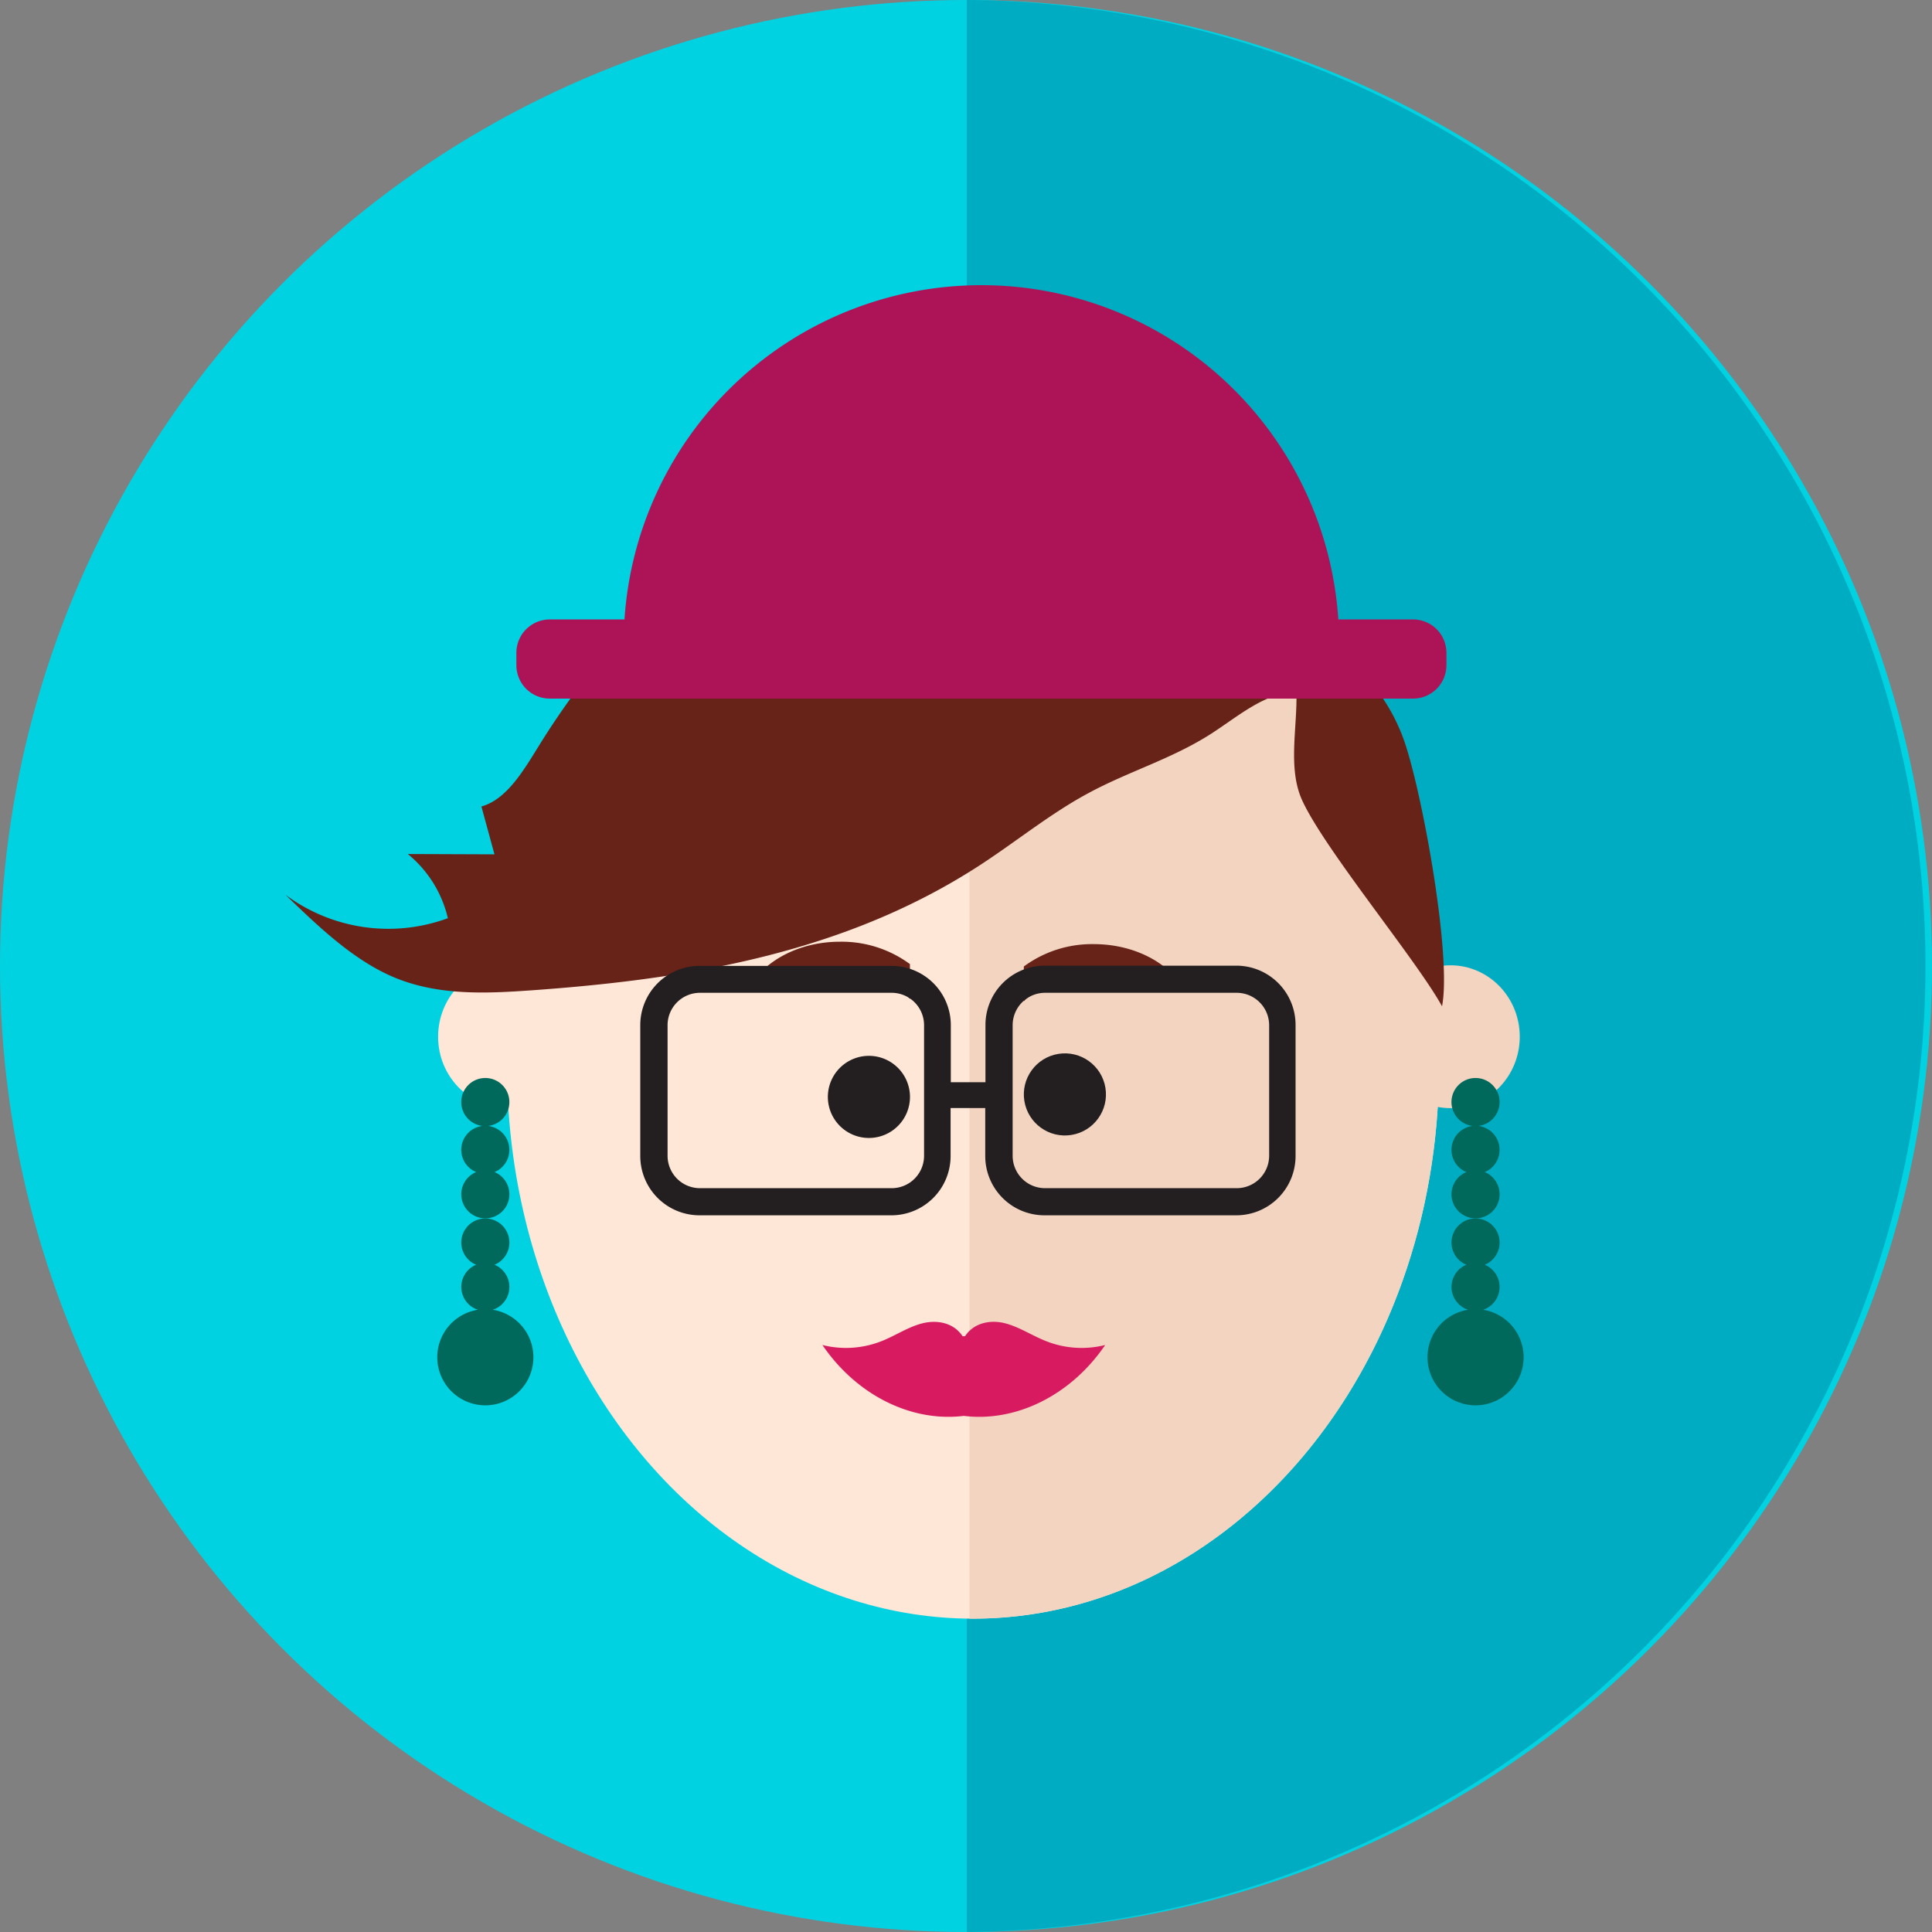 <svg id="Layer_1" data-name="Layer 1" xmlns="http://www.w3.org/2000/svg" viewBox="0 0 352.44 352.44"><rect x="0" y="0" width="352.44" height="352.44" fill="#808080" stroke="none"/><defs><style>.cls-1{fill:#00d2e2;}.cls-2{fill:#00acc1;}.cls-3{fill:#ffe7d7;}.cls-4{fill:#f2d4c0;}.cls-5{fill:#231f20;}.cls-6{fill:#682319;}.cls-7{fill:#d81b60;}.cls-8{fill:#00695c;}.cls-9{fill:#ad1457;}</style></defs><circle class="cls-1" cx="176.22" cy="176.22" r="176.22"/><path class="cls-2" d="M176.36,0V352.43A176.22,176.22,0,0,0,176.36,0Z"/><ellipse class="cls-3" cx="177.5" cy="194.6" rx="85" ry="100.68"/><path class="cls-4" d="M177.5,93.92h-.64V295.27h.64c46.94,0,85-45.08,85-100.68S224.44,93.92,177.5,93.92Z"/><ellipse class="cls-3" cx="92.57" cy="189.12" rx="12.65" ry="13.03"/><ellipse class="cls-4" cx="264.59" cy="189.12" rx="12.65" ry="13.03"/><circle class="cls-5" cx="194.25" cy="199.66" r="7.49" transform="translate(-29.47 33.69) rotate(-9.22)"/><path class="cls-6" d="M199.54,172.23a20.93,20.93,0,0,0-12.77,4.08v6.37c3.07-4.19,25.83-5.25,29.12-2.41C213.06,175.53,206.8,172.23,199.54,172.23Z"/><path class="cls-5" d="M158.5,192.61A7.49,7.49,0,1,0,166,200.1,7.49,7.49,0,0,0,158.5,192.61Z"/><path class="cls-6" d="M136.87,179.82c3.29-2.83,26-1.78,29.12,2.42v-6.37a21,21,0,0,0-12.78-4.08C146,171.79,139.7,175.08,136.87,179.82Z"/><path class="cls-7" d="M190.7,244.6c-2.5-1-4.85-2.58-7.42-3.22s-5.58-.13-7.24,2.38h-.44c-1.66-2.51-4.66-3-7.24-2.38s-4.92,2.22-7.41,3.22a17.64,17.64,0,0,1-10.92.76c6.21,9.13,16.19,14.11,25.79,12.93,9.6,1.18,19.58-3.8,25.79-12.93A17.6,17.6,0,0,1,190.7,244.6Z"/><path class="cls-8" d="M269.17,196.65a4.39,4.39,0,1,0,4.39,4.39A4.39,4.39,0,0,0,269.17,196.65Z"/><path class="cls-8" d="M273.56,209.81a4.39,4.39,0,1,0-6.07,4,4.39,4.39,0,1,0,3.37,0A4.39,4.39,0,0,0,273.56,209.81Z"/><path class="cls-8" d="M270.54,238.93a4.38,4.38,0,0,0,.32-8.21,4.39,4.39,0,1,0-3.37,0,4.38,4.38,0,0,0,.32,8.21,8.77,8.77,0,1,0,2.73,0Z"/><path class="cls-8" d="M88.53,196.65A4.39,4.39,0,1,0,92.92,201,4.39,4.39,0,0,0,88.53,196.65Z"/><path class="cls-8" d="M92.92,209.81a4.39,4.39,0,1,0-6.07,4,4.39,4.39,0,1,0,3.37,0A4.37,4.37,0,0,0,92.92,209.81Z"/><path class="cls-8" d="M89.9,238.93a4.38,4.38,0,0,0,.32-8.21,4.39,4.39,0,1,0-3.37,0,4.38,4.38,0,0,0,.32,8.21,8.77,8.77,0,1,0,2.73,0Z"/><path class="cls-6" d="M238.26,117.43c.53-9.77-7.17-17-14.29-21.36a93.58,93.58,0,0,0-23.31-10.72c-18.95-5.44-39.25-2.63-57.16,6.71s-33.46,25-45.24,44.06c-2.84,4.59-5.87,9.72-10.44,11,.79,2.91,1.59,5.82,2.38,8.73l-15.81-.06A21.39,21.39,0,0,1,81.7,167.5a31.45,31.45,0,0,1-29.64-4.29c6.2,6,12.56,12.07,20,15.15,7.89,3.24,16.42,2.9,24.72,2.31,28.29-2,57.22-6.65,82.22-23,6.55-4.29,12.78-9.36,19.58-13,7.29-3.94,15.15-6.22,22.22-10.73,5.06-3.23,10-7.68,15.7-7.67.16,6.64-1.59,13.81,1,19.63,4,8.89,20.94,29.26,25.56,37.67,1.84-9.38-3.83-40.16-7.09-48.94S246.06,118.66,238.26,117.43Z"/><path class="cls-9" d="M257.79,113H244.14a65.25,65.25,0,0,0-130.22,0H100.27A6.09,6.09,0,0,0,94.2,119v2.37a6.09,6.09,0,0,0,6.07,6.07H257.79a6.09,6.09,0,0,0,6.07-6.07V119A6.09,6.09,0,0,0,257.79,113Z"/><path class="cls-5" d="M225.57,176.16h-35a10.81,10.81,0,0,0-10.8,10.8v10.46h-6.32V187a10.81,10.81,0,0,0-10.8-10.8h-35A10.81,10.81,0,0,0,116.8,187v23.89a10.82,10.82,0,0,0,10.81,10.81h35a10.81,10.81,0,0,0,10.8-10.81v-8.76h6.32v8.76a10.81,10.81,0,0,0,10.8,10.81h35a10.82,10.82,0,0,0,10.81-10.81V187A10.81,10.81,0,0,0,225.57,176.16Zm-57,34.69a5.91,5.91,0,0,1-5.89,5.9h-35a5.91,5.91,0,0,1-5.9-5.9V187a5.91,5.91,0,0,1,5.9-5.89h35a5.91,5.91,0,0,1,5.89,5.89Zm62.95,0a5.92,5.92,0,0,1-5.9,5.9h-35a5.91,5.91,0,0,1-5.89-5.9V187a5.91,5.91,0,0,1,5.89-5.89h35a5.92,5.92,0,0,1,5.9,5.89Z"/></svg>